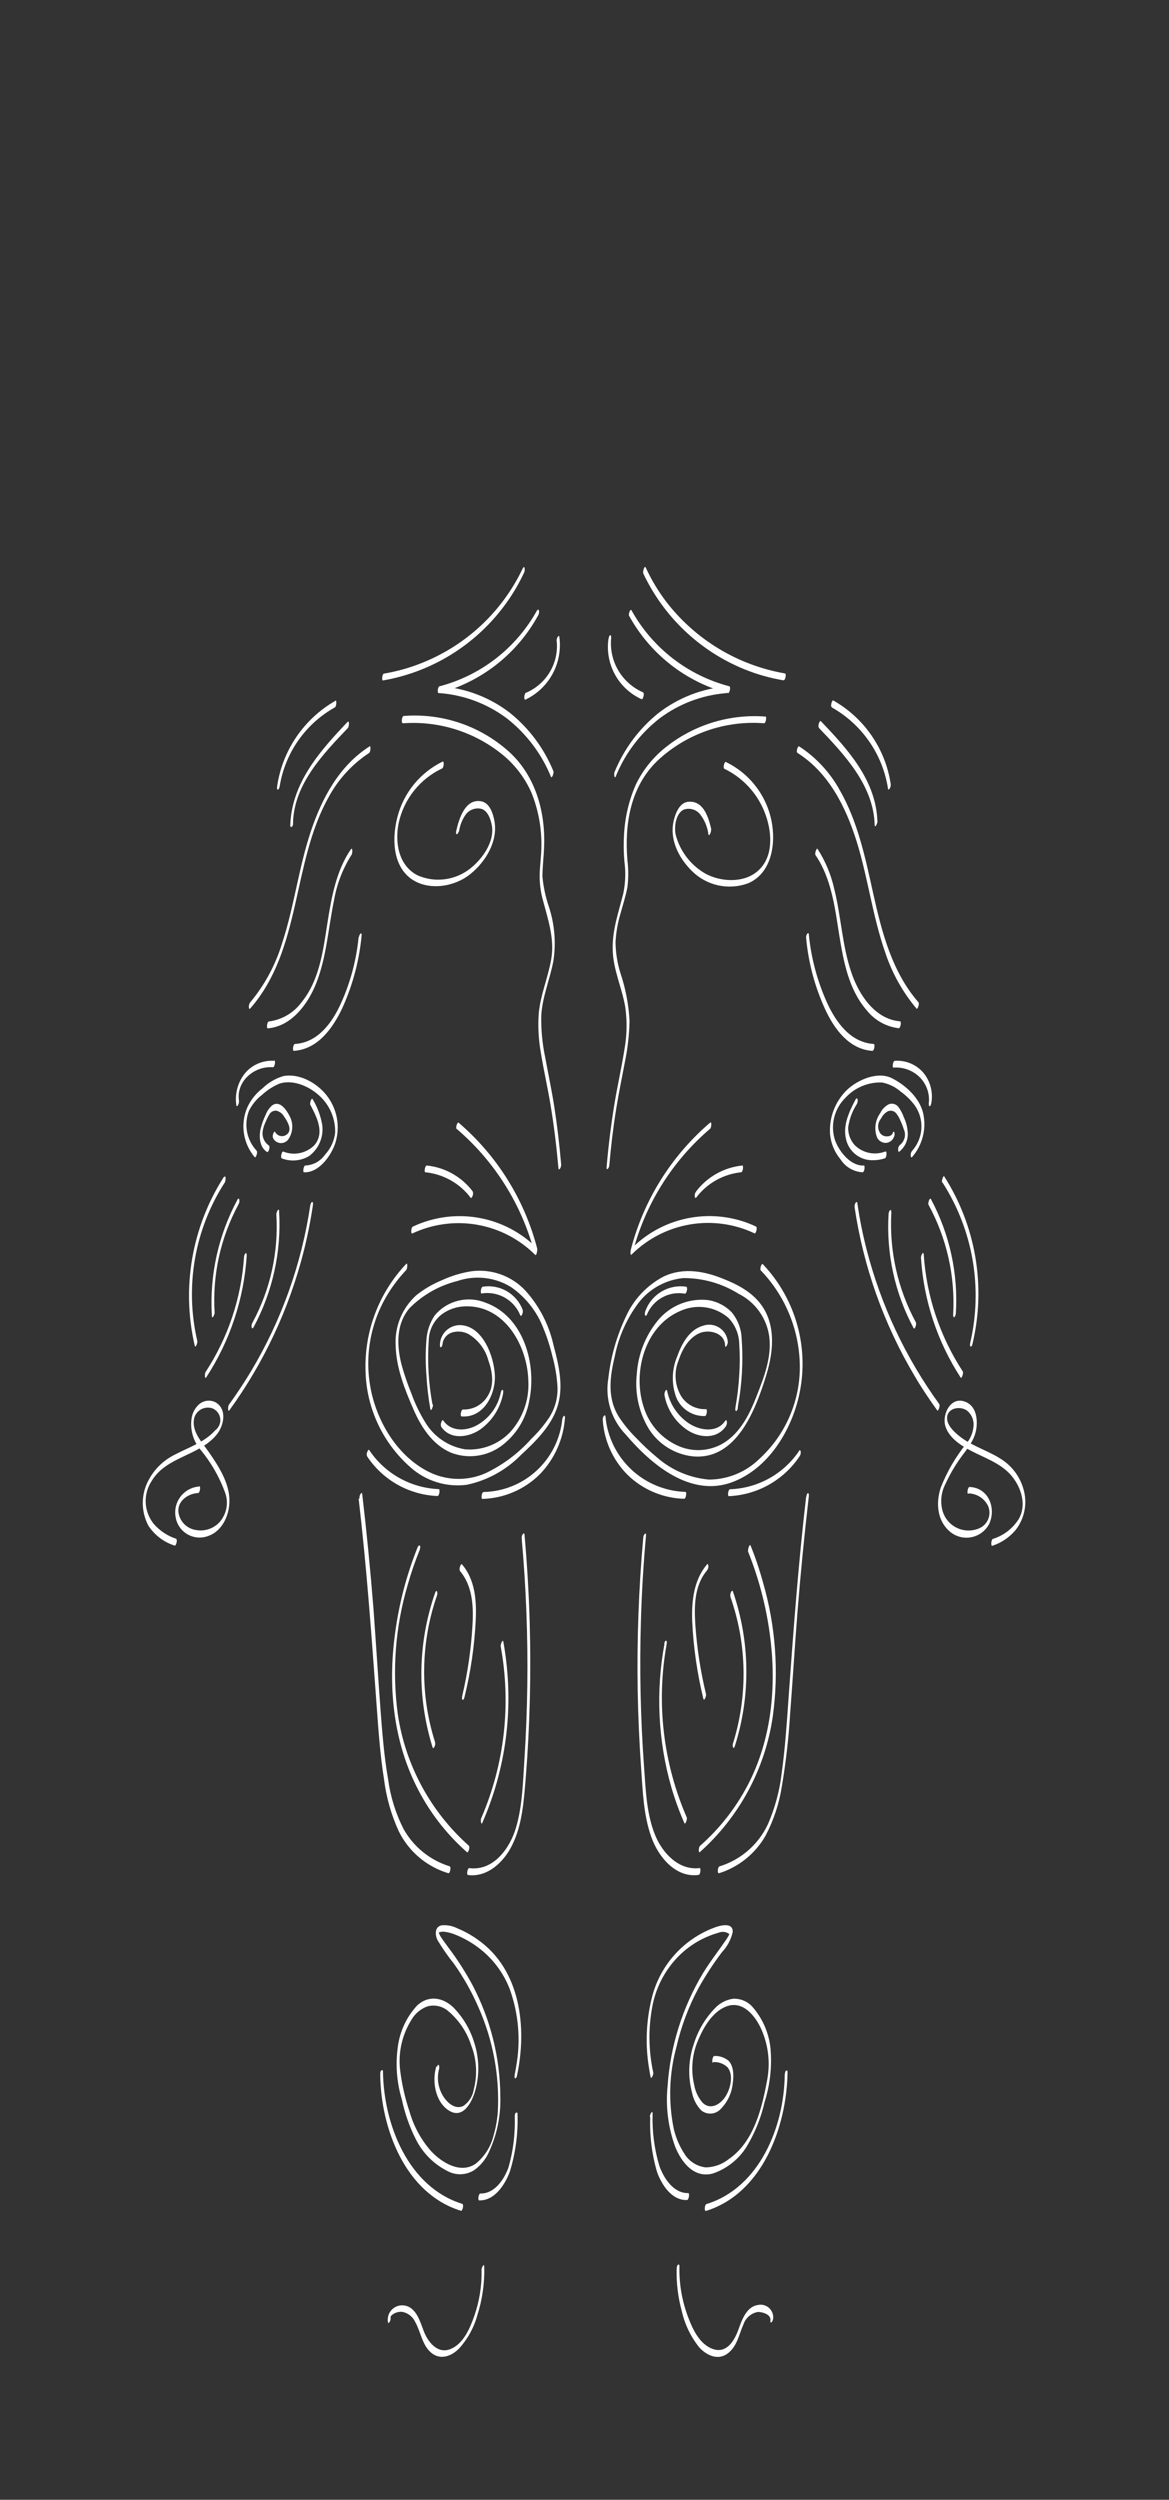 <svg width="262" height="560" viewBox="0 0 262 560" fill="none" xmlns="http://www.w3.org/2000/svg">
<rect x="0" y="0" width="262" height="560" fill="#333333" stroke="none"/>
<path d="M178.721 168.663C185.745 173.103 189.55 180.746 191.979 188.45C194.532 196.634 195.553 205.22 198.384 213.326C199.904 217.949 202.293 222.239 205.423 225.966C205.639 226.213 206.135 224.852 205.841 224.527C199.885 217.689 197.61 208.732 195.692 200.099C193.944 192.178 192.273 184.118 188.204 177.002C186.027 173.051 182.914 169.694 179.139 167.225C178.783 166.993 178.381 168.447 178.721 168.663Z" fill="white"/>
<path d="M183.532 163.063C189.303 169.096 195.754 175.95 196.032 184.722C196.032 185.727 196.667 184.49 196.651 184.056C196.357 174.774 189.984 167.843 183.966 161.547C183.718 161.284 183.223 162.661 183.532 162.986V163.063Z" fill="white"/>
<path d="M186.441 158.484C189.775 160.363 192.639 162.974 194.817 166.12C196.996 169.265 198.432 172.865 199.018 176.646C199.018 176.987 199.235 176.894 199.405 176.646C199.604 176.329 199.681 175.949 199.622 175.579C199.027 171.694 197.558 167.995 195.326 164.76C193.094 161.526 190.156 158.84 186.735 156.906C186.503 156.767 186.023 158.19 186.441 158.453V158.484Z" fill="white"/>
<path d="M182.774 191.56C186.394 196.866 187.137 203.487 188.127 209.675C189.071 215.477 190.246 221.711 194.222 226.291C195.991 228.539 198.577 229.996 201.416 230.344C201.849 230.344 202.081 228.797 201.71 228.797C196.017 228.317 192.428 222.717 190.788 217.797C188.746 211.779 188.514 205.344 186.998 199.233C186.285 195.999 185.002 192.919 183.207 190.136C183.053 189.904 182.527 191.204 182.774 191.575V191.56Z" fill="white"/>
<path d="M180.686 210.263C181.202 215.757 182.645 221.124 184.956 226.136C186.982 230.514 190.277 235.062 195.522 235.418C195.955 235.418 196.171 233.871 195.816 233.871C190.571 233.53 187.338 228.967 185.342 224.589C183.159 219.745 181.785 214.577 181.274 209.288C181.274 208.933 181.057 209.041 180.887 209.211C180.693 209.531 180.621 209.91 180.686 210.279V210.263Z" fill="white"/>
<path d="M191.546 270.52C193.529 283.853 198.095 296.67 204.99 308.253C206.537 310.898 208.269 313.482 210.079 315.988C210.25 316.22 210.776 314.92 210.513 314.549C202.974 304.161 197.459 292.447 194.253 280.019C193.361 276.559 192.658 273.052 192.149 269.515C192.149 269.175 191.933 269.252 191.763 269.437C191.563 269.755 191.486 270.135 191.546 270.505V270.52Z" fill="white"/>
<path d="M208.099 269.886C212.208 277.428 214.121 285.971 213.622 294.546C213.622 295.598 214.194 294.902 214.225 294.252C214.783 285.354 212.849 276.477 208.641 268.617C208.378 268.153 207.913 269.53 208.099 269.886Z" fill="white"/>
<path d="M205.283 296.263C201.187 288.716 199.28 280.176 199.776 271.603C199.776 270.551 199.204 271.247 199.157 271.897C198.605 280.796 200.544 289.673 204.758 297.531C205.02 297.996 205.469 296.619 205.283 296.263Z" fill="white"/>
<path d="M206.413 281.752C207.018 291.339 210.093 300.607 215.339 308.655C215.494 308.887 216.02 307.603 215.772 307.216C210.664 299.395 207.654 290.392 207.032 281.071C206.954 280.081 206.382 281.303 206.413 281.752Z" fill="white"/>
<path d="M217.087 334.552C217.997 334.577 218.882 334.849 219.648 335.34C220.414 335.83 221.032 336.521 221.435 337.337C221.638 337.792 221.75 338.282 221.764 338.781C221.778 339.279 221.693 339.775 221.515 340.241C221.337 340.707 221.069 341.132 220.726 341.494C220.383 341.856 219.972 342.146 219.516 342.349C218.722 342.701 217.861 342.877 216.992 342.866C216.124 342.855 215.268 342.657 214.482 342.286C213.697 341.915 213.001 341.378 212.441 340.714C211.882 340.049 211.472 339.272 211.24 338.435C210.696 336.417 210.934 334.268 211.905 332.417C212.805 330.457 213.882 328.582 215.123 326.817C216.67 324.636 218.48 322.702 218.835 319.948C219.145 317.566 218.65 314.688 216.02 313.915C212.926 312.986 211.1 317.009 211.889 319.515C212.818 322.501 216.19 324.342 218.805 325.595C221.744 327.018 224.9 328.256 226.957 330.917C229.015 333.577 230.052 337.306 228.334 340.276C226.996 342.411 224.939 343.997 222.533 344.747C222.146 344.871 222.022 346.371 222.394 346.294C224.408 345.631 226.201 344.427 227.576 342.813C228.621 341.499 229.326 339.948 229.628 338.296C229.93 336.645 229.821 334.944 229.309 333.345C228.53 330.781 226.891 328.563 224.668 327.064C221.837 325.131 218.48 324.202 215.633 322.191C214.303 321.217 212.245 319.499 212.261 317.689C212.261 315.431 215.061 314.92 216.623 315.926C217.185 316.35 217.625 316.916 217.897 317.565C218.169 318.215 218.263 318.925 218.17 319.623C218.048 320.99 217.508 322.287 216.623 323.336C214.205 326.322 212.259 329.661 210.853 333.237C209.77 336.47 209.971 340.384 212.601 342.844C213.248 343.475 214.035 343.944 214.898 344.214C215.76 344.483 216.674 344.545 217.566 344.394C218.457 344.243 219.3 343.884 220.026 343.346C220.752 342.808 221.34 342.106 221.744 341.297C223.291 337.77 221.527 333.284 217.304 333.113C216.871 333.113 216.67 334.66 217.01 334.66L217.087 334.552Z" fill="white"/>
<path d="M211.255 264.935C214.634 270.206 216.922 276.1 217.985 282.27C219.048 288.44 218.864 294.76 217.443 300.858C217.443 300.997 217.304 301.631 217.567 301.662C217.83 301.693 217.954 301.105 217.985 300.95C219.482 294.598 219.688 288.009 218.591 281.575C217.493 275.141 215.114 268.994 211.595 263.497C211.456 263.265 210.93 264.549 211.178 264.935H211.255Z" fill="white"/>
<path d="M200.085 253.921C199.959 254.122 199.783 254.287 199.574 254.401C199.366 254.514 199.132 254.573 198.894 254.57C198.606 254.597 198.315 254.555 198.046 254.448C197.777 254.34 197.537 254.17 197.347 253.952C196.979 253.457 196.791 252.852 196.813 252.236C196.836 251.62 197.068 251.03 197.471 250.564C197.776 249.92 198.266 249.381 198.879 249.017C199.178 248.849 199.524 248.786 199.862 248.836C200.201 248.887 200.514 249.048 200.751 249.295C201.156 249.753 201.48 250.276 201.71 250.842C202.036 251.518 202.315 252.216 202.545 252.931C202.834 253.539 202.904 254.228 202.743 254.882C202.583 255.536 202.201 256.114 201.663 256.52C201.427 256.759 201.294 257.081 201.292 257.417C201.292 257.51 201.292 258.175 201.524 258.02C202.216 257.478 202.754 256.765 203.085 255.951C203.416 255.137 203.529 254.25 203.412 253.379C203.321 252.339 203.049 251.324 202.607 250.378C202.309 249.522 201.887 248.714 201.354 247.98C201.112 247.666 200.776 247.436 200.395 247.325C200.014 247.214 199.608 247.226 199.235 247.361C198.38 247.79 197.694 248.493 197.285 249.357C196.728 250.127 196.368 251.022 196.239 251.964C196.109 252.905 196.214 253.864 196.543 254.756C196.712 255.13 196.983 255.45 197.325 255.677C197.667 255.904 198.066 256.03 198.477 256.04C198.885 256.028 199.281 255.895 199.614 255.658C199.947 255.421 200.202 255.091 200.348 254.71C200.516 254.385 200.55 254.007 200.441 253.658C200.287 253.379 200.101 253.658 200.024 253.859L200.085 253.921Z" fill="white"/>
<path d="M191.763 246.278C190.37 248.955 188.901 251.94 189.581 255.034C189.855 256.455 190.631 257.729 191.767 258.624C192.904 259.519 194.325 259.975 195.769 259.908C196.637 259.901 197.498 259.76 198.322 259.49C198.724 259.335 198.833 257.943 198.461 257.943C197.292 258.407 196.012 258.518 194.78 258.262C193.549 258.006 192.419 257.395 191.531 256.504C190.574 255.422 190.06 254.019 190.092 252.575C190.348 250.724 191.003 248.95 192.01 247.377C192.204 247.057 192.275 246.678 192.211 246.309C192.211 246.062 191.979 245.938 191.825 246.232L191.763 246.278Z" fill="white"/>
<path d="M193.604 261.099C190.649 261.253 188.112 258.005 187.168 255.499C186.619 253.852 186.543 252.086 186.948 250.399C187.352 248.711 188.222 247.171 189.457 245.953C190.496 244.811 191.773 243.91 193.198 243.314C194.622 242.717 196.16 242.441 197.703 242.503C199.246 242.806 200.682 243.51 201.865 244.546C203.041 245.385 204.084 246.397 204.959 247.547C206.062 249.065 206.608 250.916 206.507 252.79C206.405 254.663 205.662 256.445 204.402 257.835C204.186 258.13 204.082 258.491 204.108 258.856C204.108 259.01 204.185 259.474 204.433 259.196C205.586 257.864 206.409 256.279 206.836 254.57C207.264 252.861 207.283 251.075 206.893 249.357C206.073 245.907 202.963 243.091 199.869 241.529C196.775 239.966 192.289 241.823 189.829 244.159C188.512 245.442 187.491 246.997 186.837 248.715C186.182 250.432 185.91 252.272 186.038 254.106C186.237 256.185 187.063 258.154 188.405 259.753C188.94 260.582 189.662 261.274 190.515 261.771C191.367 262.269 192.325 262.558 193.31 262.615C193.774 262.615 193.913 261.068 193.604 261.068V261.099Z" fill="white"/>
<path d="M200.256 239.162C201.341 239.082 202.43 239.236 203.45 239.615C204.47 239.994 205.396 240.589 206.165 241.359C206.918 242.122 207.489 243.047 207.835 244.062C208.18 245.077 208.292 246.157 208.161 247.222C208.161 247.377 208.161 247.887 208.393 247.81C208.625 247.733 208.733 247.114 208.764 246.913C208.946 245.728 208.872 244.519 208.547 243.366C208.221 242.213 207.652 241.143 206.877 240.229C206.091 239.343 205.111 238.649 204.014 238.201C202.917 237.753 201.732 237.563 200.55 237.646C200.086 237.646 199.946 239.193 200.256 239.193V239.162Z" fill="white"/>
<path d="M159.831 461.95C160.412 461.911 160.994 461.991 161.542 462.185C162.09 462.379 162.593 462.684 163.018 463.08C164.565 464.859 163.637 468.216 162.446 469.887C161.255 471.558 159.166 472.687 157.495 471.078C156.493 469.93 155.829 468.527 155.577 467.025C154.788 463.656 155.114 460.122 156.505 456.954C157.712 454.092 159.723 450.642 162.802 449.481C166.314 448.151 168.99 451.26 170.413 454.122C172.153 457.77 172.695 461.875 171.96 465.849C170.8 472.176 168.99 479.772 163.39 483.64C161.914 484.84 160.078 485.51 158.176 485.543C157.191 485.431 156.244 485.093 155.41 484.557C154.576 484.02 153.876 483.299 153.365 482.449C152.268 480.757 151.473 478.889 151.013 476.926C149.771 470.87 149.967 464.606 151.586 458.64C152.642 454.026 154.307 449.572 156.536 445.397C158.104 442.594 159.862 439.901 161.796 437.337C162.985 436.089 163.818 434.545 164.21 432.866C164.38 430.53 161.379 431.319 160.048 431.845C156.643 433.126 153.598 435.212 151.174 437.925C148.749 440.638 147.017 443.897 146.125 447.424C144.781 452.73 144.576 458.261 145.521 463.652C145.599 464.225 145.707 464.782 145.831 465.338C145.955 465.895 146.496 464.704 146.419 464.333C145.349 459.453 145.275 454.406 146.202 449.497C146.904 445.712 148.602 442.182 151.122 439.271C153.747 436.23 157.214 434.034 161.085 432.959C161.487 432.79 161.928 432.735 162.359 432.8C162.79 432.866 163.195 433.049 163.529 433.33C163.529 433.253 163.622 433.036 163.529 433.176C163.436 433.315 163.421 433.423 163.359 433.531C163.146 433.927 162.908 434.31 162.647 434.676C160.945 437.151 159.089 439.518 157.526 442.087C152.935 449.76 150.225 458.412 149.621 467.334C149.16 471.96 149.753 476.63 151.354 480.994C152.777 484.413 155.5 487.987 159.692 486.935C163.146 485.782 166.033 483.36 167.768 480.159C169.421 477.26 170.635 474.132 171.372 470.877C172.612 466.962 173.054 462.837 172.672 458.748C172.293 455.3 170.849 452.056 168.541 449.466C167.994 448.888 167.327 448.436 166.586 448.142C165.846 447.848 165.051 447.719 164.256 447.764C162.73 447.996 161.325 448.731 160.265 449.853C158.055 452.134 156.416 454.907 155.484 457.944C154.286 461.435 154.151 465.204 155.098 468.773C155.385 470.289 156.112 471.687 157.186 472.795C157.852 473.321 158.699 473.562 159.542 473.467C160.385 473.371 161.156 472.946 161.688 472.285C163.106 470.791 163.992 468.872 164.21 466.824C164.457 465.277 164.535 462.786 163.204 461.579C162.318 460.899 161.226 460.544 160.11 460.574C159.677 460.574 159.46 462.121 159.816 462.121L159.831 461.95Z" fill="white"/>
<path d="M175.874 464.843C175.735 476.353 170.29 490.075 158.331 493.757C157.929 493.881 157.805 495.304 158.192 495.304C170.924 491.375 176.339 476.338 176.509 464.209C176.509 463.946 176.431 463.745 176.184 463.868C175.936 463.992 175.89 464.673 175.874 464.89V464.843Z" fill="white"/>
<path d="M145.738 474.28C145.576 478.462 146.099 482.643 147.285 486.656C148.322 489.472 150.58 492.984 153.968 492.845C154.417 492.845 154.587 491.298 154.262 491.298C150.983 491.375 148.817 488.033 147.811 485.311C146.655 481.487 146.132 477.499 146.264 473.507C146.264 472.517 145.63 473.739 145.645 474.187L145.738 474.28Z" fill="white"/>
<path d="M97.811 462.863C96.759 466.174 97.532 470.97 100.719 472.872C103.906 474.775 105.902 470.691 106.567 468.138C107.49 464.69 107.399 461.048 106.304 457.65C105.399 454.627 103.762 451.875 101.539 449.636C99.157 447.408 96.016 446.944 93.51 449.249C91.178 451.759 89.672 454.923 89.194 458.315C88.599 462.326 88.895 466.42 90.06 470.304C90.707 473.375 91.747 476.349 93.154 479.153C94.712 482.32 97.274 484.882 100.441 486.44C101.346 486.897 102.353 487.114 103.366 487.071C104.379 487.028 105.364 486.725 106.227 486.192C107.637 485.201 108.763 483.856 109.491 482.294C111.36 478.349 112.267 474.018 112.136 469.654C112.086 460.993 109.964 452.469 105.948 444.794C104.358 441.833 102.542 438.999 100.518 436.316C99.899 435.465 99.25 434.63 98.693 433.732C98.507 433.407 98.399 433.067 98.229 432.758C98.058 432.448 98.229 432.572 98.229 432.572C98.229 432.572 98.136 432.974 98.151 433.005C98.167 433.036 98.151 432.928 98.275 432.928C98.399 432.928 98.708 432.773 98.909 432.758C99.171 432.727 99.436 432.727 99.698 432.758C100.456 432.868 101.198 433.065 101.911 433.346C103.8 434.087 105.579 435.081 107.201 436.3C110.375 438.67 112.815 441.887 114.24 445.583C116.245 451.151 116.741 457.15 115.679 462.971C115.586 463.575 115.478 464.178 115.354 464.766C115.354 464.921 115.215 465.555 115.478 465.586C115.741 465.617 115.865 465.029 115.896 464.874C118.139 454.2 116.7 441.313 107.14 434.568C105.7 433.526 104.142 432.658 102.498 431.984C101.397 431.421 100.155 431.19 98.925 431.319C97.378 431.659 97.501 433.547 98.058 434.63C99.165 436.475 100.395 438.242 101.74 439.92C103.912 442.984 105.758 446.266 107.248 449.713C110.489 457.002 111.973 464.951 111.58 472.919C111.463 474.774 111.141 476.611 110.62 478.395C110.009 480.924 108.565 483.175 106.521 484.784C103.117 487.012 99.018 484.46 96.62 481.907C94.363 479.34 92.708 476.301 91.778 473.012C90.729 469.904 90.013 466.694 89.643 463.435C89.263 459.582 90.178 455.712 92.242 452.436C93.052 451.04 94.337 449.98 95.862 449.45C96.632 449.255 97.436 449.241 98.212 449.41C98.988 449.58 99.714 449.927 100.333 450.425C102.786 452.45 104.611 455.134 105.592 458.16C106.835 461.32 107.041 464.792 106.18 468.077C106.067 468.825 105.799 469.541 105.395 470.18C104.99 470.819 104.457 471.367 103.829 471.789C101.787 472.764 99.807 470.66 98.987 468.989C98.129 467.302 97.92 465.359 98.399 463.528C98.584 462.925 98.275 461.981 97.95 463.018L97.811 462.863Z" fill="white"/>
<path d="M85.218 464.843C85.373 476.802 90.787 491.406 103.303 495.258C103.659 495.366 104.015 493.881 103.612 493.711C91.437 489.952 85.992 475.812 85.837 464.132C85.837 463.869 85.837 463.668 85.512 463.791C85.187 463.915 85.218 464.596 85.218 464.812V464.843Z" fill="white"/>
<path d="M115.37 474.28C115.485 478.085 115.01 481.884 113.962 485.543C113.003 488.219 110.868 491.452 107.681 491.39C107.232 491.39 107.047 492.937 107.387 492.937C110.899 493.015 113.189 489.379 114.271 486.486C115.547 482.325 116.127 477.981 115.989 473.63C115.989 473.367 115.989 473.166 115.664 473.29C115.339 473.414 115.37 474.079 115.37 474.311V474.28Z" fill="white"/>
<path d="M82.851 167.194C76.06 171.495 72.177 178.766 69.686 186.176C66.932 194.391 65.942 203.054 63.235 211.269C61.764 216.135 59.328 220.655 56.072 224.558C55.857 224.853 55.752 225.215 55.778 225.579C55.778 225.734 55.778 226.198 56.087 225.919C67.644 212.692 65.37 193.432 73.6 178.673C75.757 174.638 78.89 171.208 82.712 168.694C83.099 168.447 83.114 167.039 82.851 167.147V167.194Z" fill="white"/>
<path d="M77.963 161.656C71.774 168.153 65.37 175.331 65.06 184.861C65.06 185.14 65.06 185.341 65.385 185.217C65.71 185.093 65.679 184.413 65.679 184.196C65.958 175.61 72.409 168.911 77.978 163.079C78.241 162.8 78.318 161.346 77.978 161.718L77.963 161.656Z" fill="white"/>
<path d="M75.193 156.983C71.711 158.971 68.725 161.724 66.46 165.033C64.196 168.343 62.712 172.123 62.121 176.089C62.121 176.228 61.997 176.878 62.245 176.894C62.492 176.909 62.647 176.352 62.678 176.198C63.265 172.499 64.684 168.981 66.828 165.91C68.972 162.839 71.784 160.295 75.054 158.468C75.441 158.252 75.472 156.813 75.193 156.921V156.983Z" fill="white"/>
<path d="M78.628 190.26C75.317 195.149 74.281 201.089 73.368 206.875C72.424 212.909 71.62 219.53 67.644 224.45C66.78 225.64 65.684 226.642 64.42 227.395C63.157 228.148 61.753 228.635 60.295 228.828C59.831 228.828 59.708 230.375 60.002 230.375C65.339 229.926 68.99 224.96 70.831 220.365C73.213 214.394 73.553 207.989 74.868 201.662C75.495 198.031 76.836 194.56 78.813 191.451C79.014 191.142 79.061 189.657 78.628 190.291V190.26Z" fill="white"/>
<path d="M80.376 209.923C79.877 215.057 78.539 220.074 76.415 224.774C74.466 229.075 71.264 233.546 66.127 233.871C65.663 233.871 65.524 235.418 65.834 235.418C71.202 235.062 74.528 230.421 76.663 225.95C79.025 220.793 80.505 215.276 81.041 209.629C81.149 208.577 80.499 209.304 80.438 209.938L80.376 209.923Z" fill="white"/>
<path d="M159.136 251.507C150.405 258.98 144.192 268.963 141.345 280.096C141.345 280.236 141.19 281.427 141.577 281.025C145.125 277.498 149.676 275.152 154.607 274.308C159.538 273.463 164.61 274.161 169.129 276.306C169.392 276.43 169.841 274.991 169.423 274.759C164.843 272.609 159.711 271.925 154.727 272.8C149.743 273.674 145.151 276.066 141.577 279.648L141.809 280.576C144.609 269.771 150.67 260.091 159.166 252.853C159.46 252.606 159.553 251.136 159.166 251.492L159.136 251.507Z" fill="white"/>
<path d="M166.376 261.099C164.338 261.307 162.365 261.932 160.579 262.935C158.793 263.939 157.233 265.299 155.995 266.931C155.79 267.231 155.686 267.589 155.701 267.952C155.701 268.076 155.809 268.571 156.026 268.293C157.224 266.708 158.734 265.386 160.464 264.409C162.194 263.432 164.106 262.822 166.082 262.615C166.546 262.615 166.654 261.068 166.376 261.068V261.099Z" fill="white"/>
<path d="M102.359 252.9C110.949 260.232 117.066 270.038 119.872 280.978L120.367 279.632C116.79 276.054 112.195 273.669 107.21 272.802C102.226 271.935 97.095 272.63 92.52 274.79C92.118 274.991 92.056 276.445 92.381 276.337C96.906 274.2 101.98 273.511 106.911 274.364C111.841 275.217 116.389 277.57 119.934 281.102C120.274 281.473 120.46 279.926 120.413 279.756C117.57 268.758 111.42 258.897 102.792 251.507C102.499 251.26 102.034 252.683 102.359 252.946V252.9Z" fill="white"/>
<path d="M95.352 262.615C97.342 262.818 99.27 263.43 101.014 264.412C102.757 265.395 104.279 266.726 105.485 268.324C105.67 268.571 105.902 267.952 105.933 267.86C105.998 267.705 106.032 267.54 106.032 267.372C106.032 267.205 105.998 267.039 105.933 266.885C104.708 265.269 103.164 263.922 101.397 262.927C99.63 261.931 97.678 261.309 95.661 261.099C95.228 261.099 94.996 262.646 95.367 262.646L95.352 262.615Z" fill="white"/>
<path d="M144.129 128.369C148.711 138.148 156.808 145.843 166.809 149.919C169.642 151.072 172.594 151.907 175.612 152.41C176.014 152.41 176.308 150.956 175.921 150.863C165.369 149.033 155.885 143.315 149.343 134.835C147.517 132.435 145.961 129.841 144.702 127.1C144.485 126.621 144.006 127.998 144.176 128.353L144.129 128.369Z" fill="white"/>
<path d="M140.989 137.939C143.316 142.179 146.479 145.901 150.287 148.882C154.095 151.863 158.469 154.04 163.143 155.282C163.514 155.374 163.854 153.874 163.436 153.735C158.824 152.527 154.505 150.396 150.74 147.471C146.974 144.546 143.841 140.888 141.53 136.717C141.267 136.253 140.803 137.63 140.989 137.986V137.939Z" fill="white"/>
<path d="M171.512 160.526C163.65 159.93 155.846 162.267 149.606 167.085C146.587 169.377 144.153 172.351 142.505 175.764C140.948 179.322 140.051 183.133 139.86 187.011C139.736 189.027 139.767 191.049 139.952 193.06C140.265 195.409 140.182 197.794 139.705 200.115C138.699 204.183 137.245 208.175 137.322 212.491C137.322 217.039 139.395 221.201 140.138 225.625C140.574 228.708 140.521 231.841 139.983 234.907C139.349 238.961 138.436 242.983 137.756 247.036C136.972 251.78 136.374 256.561 135.961 261.377C135.868 262.429 136.503 261.718 136.564 261.068C136.92 256.829 137.431 252.59 138.111 248.382C138.668 244.855 139.411 241.374 140.061 237.862C140.683 234.847 141.03 231.782 141.097 228.704C140.903 225.076 140.222 221.491 139.071 218.045C138.355 215.782 137.979 213.425 137.957 211.052C138.072 208.881 138.446 206.73 139.071 204.647C139.597 202.698 140.246 200.749 140.618 198.753C140.865 196.755 140.865 194.734 140.618 192.735C139.952 184.598 141.267 176.275 147.378 170.396C150.556 167.423 154.319 165.143 158.425 163.702C162.532 162.261 166.894 161.691 171.233 162.027C171.667 162.027 171.883 160.48 171.527 160.48L171.512 160.526Z" fill="white"/>
<path d="M163.05 153.766C157.421 154.207 152.044 156.282 147.579 159.737C143.222 163.242 139.83 167.8 137.725 172.98C137.554 173.382 137.725 174.743 138.05 173.831C140.129 168.739 143.512 164.284 147.858 160.913C152.176 157.679 157.318 155.728 162.694 155.282C163.158 155.282 163.282 153.735 162.988 153.735L163.05 153.766Z" fill="white"/>
<path d="M159.414 185.789C158.842 183.283 157.759 179.477 154.51 179.601C152.468 179.601 151.509 181.875 151.06 183.577C149.931 187.878 152.004 192.07 155.036 195.087C156.654 196.713 158.706 197.84 160.947 198.334C163.188 198.828 165.523 198.667 167.675 197.872C172.61 195.783 173.77 189.827 173.105 185.047C172.685 181.978 171.511 179.061 169.689 176.555C167.867 174.05 165.453 172.035 162.663 170.69C162.384 170.566 161.951 172.005 162.369 172.237C164.53 173.284 166.463 174.749 168.056 176.547C169.649 178.344 170.871 180.439 171.651 182.711C173.09 186.841 173.353 192.333 169.578 195.334C166.484 197.841 161.518 197.562 158.114 195.721C156.473 194.785 155.036 193.529 153.888 192.028C152.74 190.526 151.905 188.81 151.431 186.98C151.075 185.248 151.431 182.339 153.148 181.411C153.801 181.158 154.517 181.119 155.192 181.3C155.868 181.48 156.469 181.872 156.908 182.417C157.912 183.704 158.553 185.237 158.764 186.857C158.934 187.63 159.445 186.222 159.368 185.867L159.414 185.789Z" fill="white"/>
<path d="M136.348 143.292C135.998 146.023 136.533 148.793 137.875 151.197C139.218 153.6 141.296 155.509 143.805 156.643C144.098 156.767 144.532 155.313 144.114 155.096C141.784 154.082 139.837 152.352 138.554 150.158C137.272 147.963 136.722 145.418 136.982 142.89C136.982 142.704 136.982 142.271 136.75 142.302C136.518 142.333 136.394 143.045 136.379 143.199L136.348 143.292Z" fill="white"/>
<path d="M117.165 127.317C112.625 136.898 104.652 144.424 94.825 148.403C92.019 149.555 89.092 150.391 86.1 150.894C85.621 150.894 85.543 152.441 85.806 152.441C96.599 150.577 106.276 144.668 112.864 135.918C114.686 133.515 116.242 130.922 117.505 128.183C117.691 127.781 117.598 126.435 117.18 127.332L117.165 127.317Z" fill="white"/>
<path d="M120.367 136.733C118.063 140.903 114.936 144.561 111.176 147.486C107.416 150.412 103.1 152.543 98.492 153.75C98.105 153.843 97.95 155.297 98.353 155.297C103.049 154.055 107.443 151.87 111.267 148.875C115.092 145.88 118.267 142.138 120.599 137.877C120.793 137.558 120.864 137.178 120.8 136.81C120.707 136.578 120.584 136.408 120.413 136.733H120.367Z" fill="white"/>
<path d="M90.2 162.042C98.009 161.442 105.764 163.757 111.967 168.54C115.099 170.914 117.57 174.051 119.145 177.652C120.637 181.396 121.383 185.395 121.342 189.425C121.342 191.575 121.017 193.71 120.955 195.845C120.91 197.809 121.155 199.769 121.682 201.662C122.827 205.994 124.312 210.294 123.554 214.827C122.842 218.989 121.11 222.887 120.738 227.111C120.544 229.996 120.7 232.895 121.202 235.743C121.837 239.703 122.749 243.633 123.399 247.593C124.173 252.234 124.745 256.999 125.163 261.733C125.163 262.089 125.379 261.981 125.55 261.733C125.743 261.413 125.815 261.034 125.751 260.666C125.379 256.349 124.869 252.049 124.204 247.779C123.631 244.143 122.873 240.554 122.208 236.95C121.547 233.854 121.246 230.693 121.311 227.528C121.543 223.274 123.275 219.375 124.049 215.152C124.64 211.13 124.29 207.026 123.028 203.162C122.282 200.973 121.794 198.704 121.574 196.402C121.574 194.174 121.868 191.962 121.945 189.734C122.27 181.999 120.088 174.047 114.364 168.664C111.17 165.718 107.404 163.464 103.299 162.039C99.195 160.615 94.841 160.053 90.509 160.387C90.045 160.387 89.921 161.934 90.215 161.934L90.2 162.042Z" fill="white"/>
<path d="M98.662 155.281C104.131 155.721 109.36 157.718 113.73 161.036C118.047 164.457 121.409 168.933 123.492 174.031C123.693 174.496 124.188 173.134 124.033 172.778C121.924 167.613 118.526 163.075 114.163 159.598C109.76 156.242 104.488 154.218 98.971 153.765C98.538 153.765 98.306 155.312 98.662 155.312V155.281Z" fill="white"/>
<path d="M102.87 186.346C103.055 184.929 103.586 183.579 104.417 182.416C104.829 181.888 105.388 181.493 106.024 181.281C106.66 181.069 107.344 181.05 107.991 181.225C109.367 181.736 109.955 183.515 110.218 184.83C110.976 188.62 107.867 192.843 104.881 194.947C103.276 196.082 101.407 196.788 99.453 196.999C97.498 197.211 95.522 196.92 93.712 196.154C89.302 194.019 88.451 188.667 89.364 184.319C89.947 181.681 91.128 179.211 92.814 177.101C94.501 174.99 96.65 173.294 99.095 172.144C99.497 171.959 99.559 170.504 99.234 170.597C96.748 171.803 94.553 173.534 92.8 175.67C91.048 177.807 89.781 180.299 89.086 182.973C87.864 187.615 87.895 193.803 92.18 196.897C96.063 199.62 101.833 198.691 105.376 195.845C108.919 192.998 111.564 188.465 110.837 184.072C110.559 182.386 109.801 179.864 107.851 179.508C104.216 178.843 102.839 183.53 102.251 186.16C102.05 187.042 102.591 187.15 102.793 186.269L102.87 186.346Z" fill="white"/>
<path d="M124.776 143.632C125.011 146.047 124.466 148.473 123.221 150.556C121.977 152.638 120.098 154.267 117.861 155.204C117.459 155.374 117.381 156.844 117.722 156.751C120.322 155.525 122.465 153.503 123.839 150.977C125.213 148.451 125.747 145.554 125.364 142.704C125.364 142.379 125.132 142.426 124.977 142.704C124.783 143.024 124.712 143.403 124.776 143.772V143.632Z" fill="white"/>
<path d="M179.108 325.022C177.389 327.573 175.092 329.682 172.403 331.177C169.715 332.672 166.711 333.51 163.637 333.624C163.173 333.624 163.018 335.171 163.343 335.171C166.511 335.034 169.602 334.149 172.363 332.59C175.125 331.031 177.478 328.84 179.231 326.198C179.439 325.884 179.517 325.501 179.448 325.131C179.371 324.852 179.231 324.775 179.061 325.053L179.108 325.022Z" fill="white"/>
<path d="M165.355 315.199C166.3 310.157 166.591 305.014 166.221 299.898C166.153 297.709 165.352 295.606 163.947 293.927C162.565 292.528 160.78 291.598 158.842 291.266C156.691 291 154.509 291.287 152.501 292.099C150.492 292.911 148.724 294.222 147.363 295.907C144.617 299.3 142.995 303.463 142.721 307.819C142.248 312.086 143.188 316.391 145.398 320.072C146.477 321.787 147.932 323.236 149.652 324.307C151.373 325.379 153.314 326.047 155.33 326.26C165.123 327.111 169.361 315.74 171.697 308.206C173.043 303.859 173.755 298.924 171.945 294.654C170.135 290.384 166.252 288.141 162.369 286.594C158.006 284.768 153.164 283.856 148.724 285.975C144.984 287.937 142.01 291.096 140.277 294.948C138.209 299.297 136.881 303.961 136.348 308.747C135.962 311.014 136.115 313.339 136.795 315.535C137.475 317.731 138.662 319.735 140.262 321.387C145.986 328.116 154.866 335.604 164.287 331.968C172.115 328.952 177.174 320.768 179.015 312.924C180.246 307.685 180.152 302.222 178.742 297.028C177.333 291.834 174.651 287.073 170.939 283.175C170.707 282.927 170.212 284.289 170.522 284.614C176.19 290.515 179.327 298.399 179.262 306.582C179.212 310.395 178.382 314.157 176.823 317.637C175.264 321.117 173.009 324.241 170.197 326.817C167.178 329.772 163.128 331.437 158.903 331.458C154.549 331.082 150.432 329.313 147.161 326.415C145.561 325.09 144.042 323.669 142.613 322.16C141.139 320.719 139.826 319.122 138.699 317.395C136.054 313.156 136.673 308.484 137.786 303.859C138.634 299.493 140.465 295.377 143.139 291.823C144.346 290.273 145.856 288.986 147.577 288.039C149.298 287.092 151.194 286.506 153.148 286.315C157.522 286.296 161.813 287.514 165.525 289.827C167.368 290.746 168.959 292.102 170.159 293.776C171.359 295.451 172.131 297.393 172.409 299.434C172.981 304.075 171.218 308.577 169.563 312.785C168.015 316.746 166.02 320.814 162.322 323.181C160.762 324.158 158.981 324.727 157.143 324.838C155.306 324.949 153.469 324.597 151.803 323.816C150.032 323.007 148.451 321.836 147.162 320.378C145.872 318.921 144.902 317.209 144.315 315.353C141.685 307.618 144.423 297.114 152.437 293.695C154.199 292.884 156.159 292.598 158.079 292.873C160 293.147 161.801 293.97 163.266 295.242C164.765 296.795 165.626 298.854 165.679 301.012C165.834 303.356 165.834 305.707 165.679 308.051C165.544 310.475 165.26 312.887 164.829 315.276C164.829 315.431 164.705 316.065 164.968 316.096C165.231 316.127 165.355 315.539 165.386 315.384L165.355 315.199Z" fill="white"/>
<path d="M163.127 300.718C163.091 300.069 162.905 299.437 162.584 298.873C162.262 298.308 161.813 297.826 161.273 297.464C160.733 297.102 160.116 296.871 159.471 296.789C158.826 296.707 158.171 296.776 157.558 296.99C154.464 297.872 152.793 301.043 151.787 303.843C150.545 306.766 150.462 310.051 151.555 313.033C152.073 314.301 152.965 315.381 154.111 316.13C155.258 316.879 156.606 317.261 157.975 317.225C158.439 317.225 158.563 315.678 158.269 315.678C157.173 315.733 156.081 315.499 155.104 315C154.127 314.5 153.297 313.752 152.7 312.832C151.978 311.635 151.545 310.286 151.435 308.892C151.325 307.498 151.541 306.098 152.066 304.803C152.886 302.327 154.324 299.666 156.877 298.614C159.012 297.764 162.384 298.614 162.508 301.337C162.508 302.327 163.142 301.105 163.127 300.657V300.718Z" fill="white"/>
<path d="M148.94 312.631C149.242 314.227 149.866 315.746 150.773 317.094C151.679 318.443 152.851 319.593 154.216 320.474C156.923 322.176 160.713 322.408 162.694 319.5C162.891 319.175 162.963 318.79 162.895 318.417C162.895 318.138 162.694 318.076 162.508 318.339C160.605 321.139 156.676 320.428 154.278 318.788C151.828 317.104 150.126 314.537 149.528 311.625C149.528 311.316 149.312 311.331 149.142 311.548C148.952 311.875 148.881 312.257 148.94 312.631Z" fill="white"/>
<path d="M135.11 318.324C135.457 322.893 137.433 327.187 140.679 330.421C144.075 333.722 148.585 335.627 153.319 335.759C153.767 335.759 153.968 334.212 153.613 334.212C149.076 334.071 144.747 332.272 141.446 329.157C138.145 326.041 136.1 321.824 135.698 317.303C135.698 316.947 135.481 317.055 135.311 317.225C135.117 317.545 135.046 317.924 135.11 318.293V318.324Z" fill="white"/>
<path d="M153.813 288.249C151.911 287.962 149.968 288.335 148.307 289.306C146.646 290.277 145.368 291.788 144.686 293.587C144.524 293.918 144.485 294.297 144.578 294.654C144.732 294.933 144.934 294.654 145.011 294.453C145.688 292.826 146.901 291.479 148.448 290.635C149.996 289.791 151.785 289.5 153.52 289.812C153.906 289.812 154.2 288.358 153.813 288.265V288.249Z" fill="white"/>
<path d="M82.31 326.306C84.051 328.914 86.383 331.074 89.117 332.609C91.852 334.144 94.91 335.012 98.043 335.14C98.476 335.14 98.677 333.593 98.337 333.593C95.231 333.47 92.198 332.612 89.487 331.09C86.776 329.568 84.465 327.425 82.743 324.837C82.573 324.589 82.325 325.223 82.294 325.301C82.226 325.454 82.19 325.62 82.19 325.788C82.19 325.956 82.226 326.122 82.294 326.275L82.31 326.306Z" fill="white"/>
<path d="M96.929 314.642C96.048 309.9 95.767 305.066 96.094 300.254C96.118 299.134 96.39 298.032 96.89 297.029C97.39 296.026 98.106 295.147 98.987 294.453C100.535 293.311 102.4 292.678 104.324 292.643C113.173 292.411 118.247 301.585 118.417 309.397C118.524 311.485 118.216 313.574 117.509 315.542C116.803 317.509 115.713 319.317 114.302 320.861C113.015 322.204 111.445 323.244 109.705 323.905C107.966 324.566 106.101 324.832 104.247 324.682C102.38 324.378 100.604 323.666 99.045 322.596C97.486 321.527 96.182 320.126 95.227 318.494C94.028 316.538 93.033 314.464 92.257 312.306C91.426 310.284 90.708 308.218 90.107 306.118C88.9 301.739 88.668 296.681 91.808 293.03C94.75 290.079 98.44 287.988 102.483 286.981C104.47 286.301 106.583 286.071 108.669 286.307C110.756 286.542 112.764 287.237 114.55 288.342C117.824 290.606 120.341 293.802 121.774 297.516C122.622 299.578 123.305 301.704 123.817 303.874C124.43 306.092 124.809 308.369 124.946 310.666C125.051 313.059 124.425 315.428 123.151 317.457C121.971 319.23 120.602 320.869 119.067 322.346C116.211 325.55 112.745 328.153 108.872 330.004C106.954 330.86 104.877 331.303 102.777 331.303C100.676 331.303 98.599 330.86 96.682 330.004C89.643 326.801 84.924 319.36 83.269 312.012C82.407 308.191 82.306 304.238 82.972 300.378C83.638 296.519 85.059 292.828 87.152 289.518C88.287 287.726 89.593 286.047 91.05 284.505C91.313 284.227 91.391 282.773 91.05 283.129C88.026 286.322 85.662 290.082 84.096 294.191C82.529 298.301 81.791 302.68 81.923 307.077C82.009 311.191 82.952 315.241 84.692 318.97C86.431 322.7 88.929 326.025 92.025 328.735C93.727 330.251 95.736 331.382 97.914 332.052C100.092 332.722 102.389 332.915 104.649 332.618C109.227 331.638 113.418 329.336 116.7 325.997C119.949 322.996 123.445 319.592 124.869 315.307C126.416 310.759 125.255 305.839 124.064 301.384C123.056 296.802 120.87 292.562 117.721 289.085C116.211 287.484 114.347 286.26 112.278 285.511C110.209 284.761 107.994 284.507 105.809 284.768C103.454 285.12 101.162 285.808 99.002 286.811C96.965 287.651 95.054 288.77 93.325 290.137C91.737 291.564 90.494 293.333 89.69 295.311C88.886 297.289 88.542 299.424 88.683 301.554C88.807 306.411 90.71 311.238 92.628 315.647C94.346 319.608 96.867 323.584 100.982 325.394C102.844 326.129 104.862 326.381 106.847 326.126C108.832 325.872 110.721 325.12 112.338 323.939C115.657 321.489 117.906 317.855 118.619 313.791C120.336 305.592 117.365 294.84 108.733 291.792C106.795 291.027 104.667 290.889 102.647 291.397C100.626 291.905 98.816 293.033 97.471 294.623C96.34 296.283 95.683 298.219 95.568 300.223C95.359 302.828 95.359 305.446 95.568 308.051C95.706 310.599 96.001 313.136 96.45 315.647C96.589 316.405 97.115 315.013 97.037 314.642H96.929Z" fill="white"/>
<path d="M99.203 300.904C99.312 300.3 99.599 299.742 100.026 299.302C100.453 298.861 101.001 298.557 101.601 298.429C102.71 298.17 103.873 298.301 104.896 298.8C107.134 300.105 108.768 302.239 109.445 304.741C110.357 307.247 110.837 310.263 109.352 312.661C108.789 313.638 107.97 314.443 106.983 314.988C105.996 315.534 104.878 315.799 103.752 315.755C103.318 315.755 103.086 317.302 103.442 317.302C108.377 317.705 111.054 312.445 110.914 308.19C110.775 303.936 108.176 296.82 102.947 296.851C101.79 296.887 100.691 297.369 99.88 298.196C99.07 299.024 98.611 300.133 98.6 301.291C98.6 302.343 99.172 301.631 99.203 300.981V300.904Z" fill="white"/>
<path d="M112.214 312.074C111.908 313.515 111.311 314.878 110.46 316.08C109.608 317.283 108.521 318.299 107.264 319.066C104.773 320.613 101.168 320.892 99.327 318.2C99.157 317.952 98.909 318.587 98.894 318.664C98.829 318.818 98.795 318.984 98.795 319.151C98.795 319.319 98.829 319.484 98.894 319.639C100.952 322.655 105.082 322.021 107.681 320.196C110.338 318.274 112.155 315.405 112.755 312.182C112.755 312.012 112.895 311.408 112.632 311.362C112.369 311.316 112.245 311.934 112.214 312.074Z" fill="white"/>
<path d="M126.013 317.983C125.559 322.374 123.518 326.448 120.274 329.441C117.03 332.435 112.806 334.142 108.393 334.243C107.929 334.243 107.774 335.79 108.099 335.79C112.964 335.657 117.593 333.664 121.032 330.22C124.294 326.826 126.269 322.4 126.617 317.705C126.694 316.653 126.06 317.364 126.013 318.014V317.983Z" fill="white"/>
<path d="M107.913 289.766C109.702 289.472 111.538 289.796 113.118 290.685C114.698 291.573 115.929 292.973 116.607 294.654C116.731 294.964 116.963 294.654 117.025 294.453C117.184 294.126 117.222 293.754 117.133 293.401C116.457 291.653 115.202 290.188 113.579 289.251C111.955 288.314 110.059 287.961 108.207 288.249C107.727 288.327 107.65 289.796 107.913 289.796V289.766Z" fill="white"/>
<path d="M144.176 344.391C143.147 355.84 142.729 367.335 142.923 378.828C143.026 384.531 143.278 390.24 143.681 395.954C144.052 401.152 144.207 406.644 146.001 411.594C147.548 415.941 151.385 420.691 156.537 420.026C157.016 420.026 157.109 418.479 156.83 418.479C152.189 419.082 148.538 415.183 146.898 411.269C144.903 406.505 144.733 401.09 144.361 396.016C143.552 384.995 143.314 373.939 143.65 362.894C143.835 356.613 144.212 350.342 144.779 344.082C144.887 343.03 144.238 343.741 144.176 344.376V344.391Z" fill="white"/>
<path d="M167.613 347.47C169.992 353.372 171.634 359.544 172.502 365.848C174.049 376.987 173.121 388.574 168.155 398.785C165.4 404.392 161.568 409.402 156.877 413.528C156.583 413.776 156.49 415.245 156.877 414.889C165.709 407 171.487 396.256 173.198 384.537C174.585 374.474 173.837 364.232 171.001 354.478C170.236 351.672 169.306 348.913 168.216 346.217C168.031 345.752 167.536 347.114 167.69 347.47H167.613Z" fill="white"/>
<path d="M148.925 368.246C146.943 378.943 147.472 389.953 150.472 400.409C151.27 403.135 152.242 405.806 153.38 408.407C153.597 408.872 154.077 407.51 153.922 407.154C148.62 394.95 147.049 381.45 149.404 368.355C149.404 368.215 149.544 367.566 149.281 367.55C149.018 367.535 148.894 368.092 148.863 368.246H148.925Z" fill="white"/>
<path d="M180.67 335.341C178.922 350.363 177.808 365.431 176.725 380.514C176.339 386.13 175.952 391.761 175.178 397.346C174.711 401.268 173.668 405.099 172.084 408.717C171.032 410.95 169.526 412.938 167.661 414.555C165.796 416.172 163.614 417.382 161.255 418.107C160.853 418.231 160.729 419.654 161.116 419.654C165.553 418.272 169.298 415.252 171.589 411.208C173.411 407.743 174.645 404 175.24 400.131C176.14 394.789 176.755 389.403 177.081 383.995C177.654 376.508 178.118 369.005 178.705 361.501C179.407 352.683 180.268 343.881 181.289 335.094C181.289 334.908 181.289 334.459 181.057 334.506C180.825 334.552 180.717 335.233 180.686 335.403L180.67 335.341Z" fill="white"/>
<path d="M163.715 357.758C167.43 368.355 167.625 379.869 164.272 390.586C164.071 391.205 164.395 392.133 164.72 391.096C168.283 379.815 168.12 367.686 164.256 356.505C164.132 356.18 163.885 356.505 163.823 356.706C163.665 357.033 163.626 357.405 163.715 357.758Z" fill="white"/>
<path d="M158.439 350.486C155.438 353.998 154.974 358.856 155.144 363.296C155.422 369.107 156.256 374.878 157.635 380.53C157.82 381.288 158.331 379.896 158.238 379.54C157.021 374.499 156.224 369.366 155.856 364.193C155.577 359.954 155.546 355.267 158.455 351.817C158.672 351.528 158.782 351.172 158.764 350.811C158.764 350.657 158.671 350.193 158.439 350.456V350.486Z" fill="white"/>
<path d="M116.932 344.747C117.907 355.636 118.325 366.567 118.185 377.498C118.108 382.959 117.907 388.404 117.551 393.865C117.211 399.002 117.118 404.463 115.648 409.429C114.287 414.07 110.574 419.206 105.175 418.494C104.773 418.494 104.51 419.964 104.881 420.041C109.29 420.614 112.941 417.086 114.751 413.42C117.087 408.779 117.412 403.271 117.845 398.135C118.76 386.551 119.049 374.927 118.711 363.311C118.526 356.783 118.123 350.255 117.551 343.757C117.551 343.401 117.319 343.509 117.164 343.68C116.961 344.002 116.884 344.387 116.948 344.763L116.932 344.747Z" fill="white"/>
<path d="M93.68 346.418C91.136 352.711 89.404 359.303 88.529 366.034C86.982 377.451 88.049 389.394 93.17 399.837C95.961 405.574 99.863 410.701 104.649 414.921C104.943 415.184 105.392 413.776 105.082 413.482C96.49 405.843 90.855 395.429 89.163 384.057C87.838 374.303 88.603 364.378 91.406 354.942C92.133 352.369 93.001 349.839 94.005 347.362C94.098 347.129 94.299 346.511 94.114 346.294C93.928 346.077 93.789 346.294 93.68 346.495V346.418Z" fill="white"/>
<path d="M112.214 368.803C114.607 381.804 113.084 395.223 107.836 407.355C107.666 407.758 107.836 409.119 108.161 408.206C112.693 397.796 114.61 386.436 113.745 375.115C113.56 372.662 113.25 370.22 112.817 367.798C112.678 367.04 112.152 368.432 112.214 368.803Z" fill="white"/>
<path d="M80.376 335.681C82.186 351.152 83.284 366.622 84.414 382.092C84.816 387.631 85.203 393.2 86.085 398.692C86.585 402.667 87.685 406.542 89.349 410.187C90.451 412.447 92.01 414.454 93.927 416.081C95.844 417.708 98.078 418.92 100.487 419.639C100.828 419.747 101.184 418.262 100.781 418.092C96.381 416.733 92.674 413.729 90.432 409.707C88.683 406.252 87.522 402.529 86.997 398.692C86.069 393.37 85.651 387.956 85.249 382.572C84.708 375.177 84.244 367.782 83.702 360.388C83.021 351.807 82.181 343.241 81.18 334.691C81.18 334.335 80.948 334.444 80.794 334.691C80.594 335.009 80.517 335.388 80.577 335.759L80.376 335.681Z" fill="white"/>
<path d="M97.502 356.876C93.614 368.049 93.424 380.178 96.96 391.467C97.069 391.808 97.316 391.467 97.394 391.266C97.547 390.937 97.58 390.565 97.486 390.214C94.102 379.507 94.264 367.993 97.95 357.386C98.167 356.783 97.858 355.839 97.502 356.876Z" fill="white"/>
<path d="M103.055 351.894C105.979 355.313 106.149 360.016 105.886 364.271C105.57 369.566 104.799 374.825 103.581 379.989C103.581 380.128 103.458 380.762 103.705 380.793C103.953 380.824 104.092 380.252 104.123 380.097C105.493 374.517 106.327 368.818 106.614 363.079C106.83 358.701 106.536 353.906 103.519 350.425C103.303 350.177 102.792 351.523 103.086 351.863L103.055 351.894Z" fill="white"/>
<path d="M69.547 269.963C67.601 283.146 63.075 295.816 56.227 307.247C54.68 309.8 53.04 312.29 51.292 314.704C51.075 315.013 51.013 316.498 51.462 315.864C59.145 305.252 64.755 293.285 68 280.591C68.884 277.123 69.591 273.612 70.119 270.072C70.119 269.932 70.243 269.298 69.995 269.267C69.748 269.236 69.593 269.809 69.562 269.963H69.547Z" fill="white"/>
<path d="M53.257 268.679C48.943 276.656 46.944 285.679 47.486 294.731C47.486 295.737 48.12 294.515 48.105 294.066C47.582 285.645 49.431 277.247 53.442 269.824C53.636 269.504 53.707 269.125 53.643 268.757C53.55 268.525 53.427 268.354 53.257 268.679Z" fill="white"/>
<path d="M56.783 297.423C61.099 289.442 63.098 280.413 62.554 271.356C62.554 270.366 61.904 271.588 61.935 272.036C62.456 280.457 60.607 288.855 56.598 296.278C56.404 296.598 56.333 296.977 56.397 297.346C56.49 297.578 56.613 297.748 56.783 297.346V297.423Z" fill="white"/>
<path d="M54.695 281.566C54.091 290.761 51.123 299.644 46.078 307.355C45.877 307.665 45.831 309.15 46.248 308.515C51.557 300.363 54.674 290.98 55.298 281.272C55.298 280.205 54.742 280.916 54.695 281.566Z" fill="white"/>
<path d="M44.624 333.005C43.819 333.069 43.035 333.299 42.324 333.682C41.613 334.066 40.989 334.593 40.493 335.23C39.997 335.868 39.639 336.602 39.441 337.385C39.245 338.169 39.213 338.984 39.349 339.781C39.465 340.586 39.761 341.355 40.214 342.031C40.667 342.707 41.266 343.272 41.967 343.686C42.667 344.1 43.452 344.352 44.262 344.423C45.073 344.494 45.889 344.383 46.651 344.097C49.884 342.983 51.477 339.301 51.415 336.083C51.415 332.185 48.925 328.348 46.774 325.254C45.227 323.026 42.752 320.52 43.572 317.519C43.831 316.733 44.387 316.079 45.12 315.694C45.853 315.31 46.708 315.227 47.501 315.461C47.986 315.636 48.414 315.939 48.74 316.338C49.066 316.737 49.277 317.217 49.352 317.727C49.427 318.236 49.362 318.757 49.164 319.232C48.966 319.708 48.643 320.121 48.229 320.427C45.831 323.104 42.35 324.202 39.271 325.827C36.825 327.005 34.8 328.906 33.47 331.272C32.545 332.861 32.04 334.659 32.002 336.496C31.964 338.334 32.395 340.151 33.253 341.777C34.643 343.903 36.725 345.482 39.148 346.247C39.472 346.356 39.859 344.871 39.441 344.7C37.488 344.059 35.748 342.892 34.413 341.328C33.345 339.982 32.729 338.332 32.654 336.615C32.579 334.898 33.049 333.201 33.996 331.767C37.214 326.322 44.624 326.167 48.523 321.433C50.178 319.437 50.998 315.709 48.29 314.131C47.684 313.827 46.998 313.716 46.326 313.812C45.654 313.909 45.028 314.209 44.531 314.672C43.594 315.553 43.016 316.749 42.907 318.03C42.77 319.203 42.87 320.392 43.199 321.526C43.529 322.661 44.081 323.718 44.825 324.635C47.306 327.596 49.239 330.975 50.534 334.614C50.883 335.69 50.949 336.838 50.724 337.946C50.499 339.055 49.991 340.087 49.25 340.941C48.6 341.667 47.776 342.215 46.856 342.534C45.936 342.854 44.949 342.934 43.99 342.767C42.962 342.631 42.008 342.156 41.282 341.415C40.556 340.675 40.098 339.713 39.983 338.682C39.751 336.254 42.18 334.567 44.376 334.475C44.84 334.475 44.995 332.928 44.67 332.928L44.624 333.005Z" fill="white"/>
<path d="M50.162 263.667C46.614 269.206 44.208 275.399 43.087 281.882C41.966 288.364 42.152 295.005 43.634 301.415C43.804 302.173 44.315 300.78 44.222 300.424C42.814 294.382 42.636 288.117 43.7 282.005C44.763 275.892 47.045 270.055 50.41 264.843C50.611 264.533 50.657 263.048 50.24 263.698L50.162 263.667Z" fill="white"/>
<path d="M61.208 254.973C61.361 255.28 61.591 255.542 61.876 255.735C62.16 255.927 62.489 256.043 62.831 256.071C63.174 256.099 63.517 256.038 63.829 255.895C64.141 255.751 64.411 255.529 64.612 255.251C65.143 254.487 65.451 253.59 65.5 252.661C65.549 251.731 65.338 250.807 64.89 249.991C64.21 248.645 62.678 246.356 60.945 247.671C60.326 248.232 59.849 248.932 59.553 249.713C59.075 250.704 58.697 251.741 58.424 252.807C58.006 254.601 58.145 256.953 59.831 258.067C60.203 258.299 60.605 256.844 60.265 256.628C59.771 256.289 59.379 255.822 59.131 255.276C58.883 254.731 58.788 254.129 58.857 253.534C58.957 252.792 59.176 252.071 59.507 251.399C59.749 250.769 60.05 250.163 60.404 249.589C60.563 249.327 60.792 249.116 61.066 248.979C61.34 248.842 61.646 248.785 61.951 248.815C62.306 248.905 62.639 249.064 62.932 249.285C63.224 249.506 63.469 249.782 63.653 250.099C64.256 250.981 65.292 252.575 64.704 253.658C64.552 253.921 64.334 254.14 64.07 254.292C63.807 254.444 63.508 254.524 63.204 254.524C62.9 254.524 62.601 254.444 62.337 254.292C62.074 254.14 61.855 253.921 61.703 253.658C61.58 253.333 61.347 253.658 61.286 253.859C61.127 254.186 61.089 254.558 61.177 254.911L61.208 254.973Z" fill="white"/>
<path d="M69.547 247.485C71.001 250.254 72.873 253.812 70.413 256.597C69.517 257.476 68.384 258.074 67.153 258.319C65.922 258.563 64.646 258.443 63.482 257.974C63.157 257.866 62.771 259.351 63.188 259.521C64.172 259.889 65.224 260.035 66.27 259.946C67.317 259.858 68.33 259.538 69.237 259.01C70.31 258.221 71.153 257.16 71.678 255.936C72.203 254.712 72.391 253.37 72.223 252.049C71.886 249.995 71.156 248.025 70.073 246.247C69.825 245.783 69.361 247.16 69.547 247.516V247.485Z" fill="white"/>
<path d="M68.108 262.615C71.496 262.785 74.296 258.825 75.193 255.947C75.738 254.146 75.838 252.24 75.485 250.392C75.132 248.543 74.337 246.808 73.167 245.335C71.001 242.596 67.103 240.399 63.513 241.065C61.77 241.578 60.177 242.507 58.872 243.772C57.406 244.893 56.233 246.353 55.453 248.026C54.648 249.862 54.374 251.886 54.664 253.87C54.954 255.853 55.796 257.715 57.093 259.242C57.325 259.49 57.82 258.128 57.526 257.804C56.433 256.629 55.689 255.172 55.38 253.598C55.072 252.023 55.209 250.393 55.778 248.893C56.475 247.451 57.503 246.194 58.779 245.226C59.904 244.196 61.197 243.364 62.601 242.766C65.478 241.792 68.912 243.215 71.109 245.056C72.395 246.098 73.424 247.421 74.119 248.922C74.813 250.424 75.154 252.065 75.116 253.719C74.917 255.573 74.118 257.311 72.842 258.67C72.347 259.387 71.693 259.98 70.931 260.401C70.168 260.823 69.319 261.061 68.448 261.099C68.015 261.099 67.814 262.646 68.154 262.646L68.108 262.615Z" fill="white"/>
<path d="M61.456 237.646C60.236 237.562 59.012 237.764 57.884 238.237C56.756 238.709 55.754 239.439 54.958 240.369C54.146 241.364 53.549 242.518 53.205 243.756C52.862 244.994 52.779 246.29 52.963 247.562C52.963 247.872 53.195 247.872 53.349 247.562C53.532 247.238 53.603 246.863 53.55 246.495C52.947 242.163 57.047 238.76 61.162 239.085C61.595 239.085 61.812 237.537 61.456 237.537V237.646Z" fill="white"/>
<path d="M151.648 508.469C151.588 511.603 151.978 514.729 152.808 517.752C153.484 520.727 154.827 523.51 156.737 525.889C158.362 527.653 160.914 528.859 163.08 527.235C165.246 525.61 165.602 522.965 166.608 520.753C166.843 520.029 167.272 519.383 167.847 518.884C168.422 518.386 169.122 518.053 169.872 517.922C170.862 517.922 172.811 518.463 172.672 519.763C172.548 520.815 173.198 520.103 173.275 519.469C173.33 519.016 173.275 518.556 173.113 518.13C172.952 517.703 172.691 517.321 172.35 517.017C172.01 516.713 171.601 516.496 171.159 516.384C170.717 516.273 170.254 516.269 169.81 516.375C167.335 516.746 166.267 519.701 165.556 521.727C164.643 524.265 162.91 527.374 159.692 526.198C156.83 525.146 155.299 521.913 154.293 519.268C152.865 515.581 152.182 511.648 152.282 507.696C152.282 507.417 152.205 507.216 151.957 507.34C151.71 507.464 151.663 508.144 151.648 508.361V508.469Z" fill="white"/>
<path d="M107.929 508.47C108.012 512.001 107.457 515.517 106.289 518.85C105.314 521.62 103.876 525.038 100.983 526.23C98.09 527.421 95.893 524.683 94.949 522.161C94.176 520.103 93.294 516.963 90.757 516.499C90.247 516.398 89.72 516.422 89.222 516.568C88.723 516.714 88.267 516.978 87.892 517.338C87.517 517.698 87.235 518.142 87.068 518.635C86.901 519.127 86.856 519.652 86.936 520.165C86.936 520.506 87.152 520.413 87.322 520.165C87.517 519.84 87.594 519.458 87.539 519.082C87.539 518.711 88.251 518.309 88.544 518.17C89.03 517.954 89.561 517.858 90.091 517.891C90.742 518.002 91.354 518.272 91.875 518.677C92.396 519.082 92.809 519.609 93.077 520.212C94.33 522.439 94.624 525.41 96.682 527.096C98.739 528.782 101.215 527.808 102.87 526.137C104.81 523.999 106.22 521.433 106.985 518.649C108.103 515.152 108.626 511.491 108.532 507.82C108.532 506.83 107.898 508.052 107.913 508.485L107.929 508.47Z" fill="white"/>
</svg>
